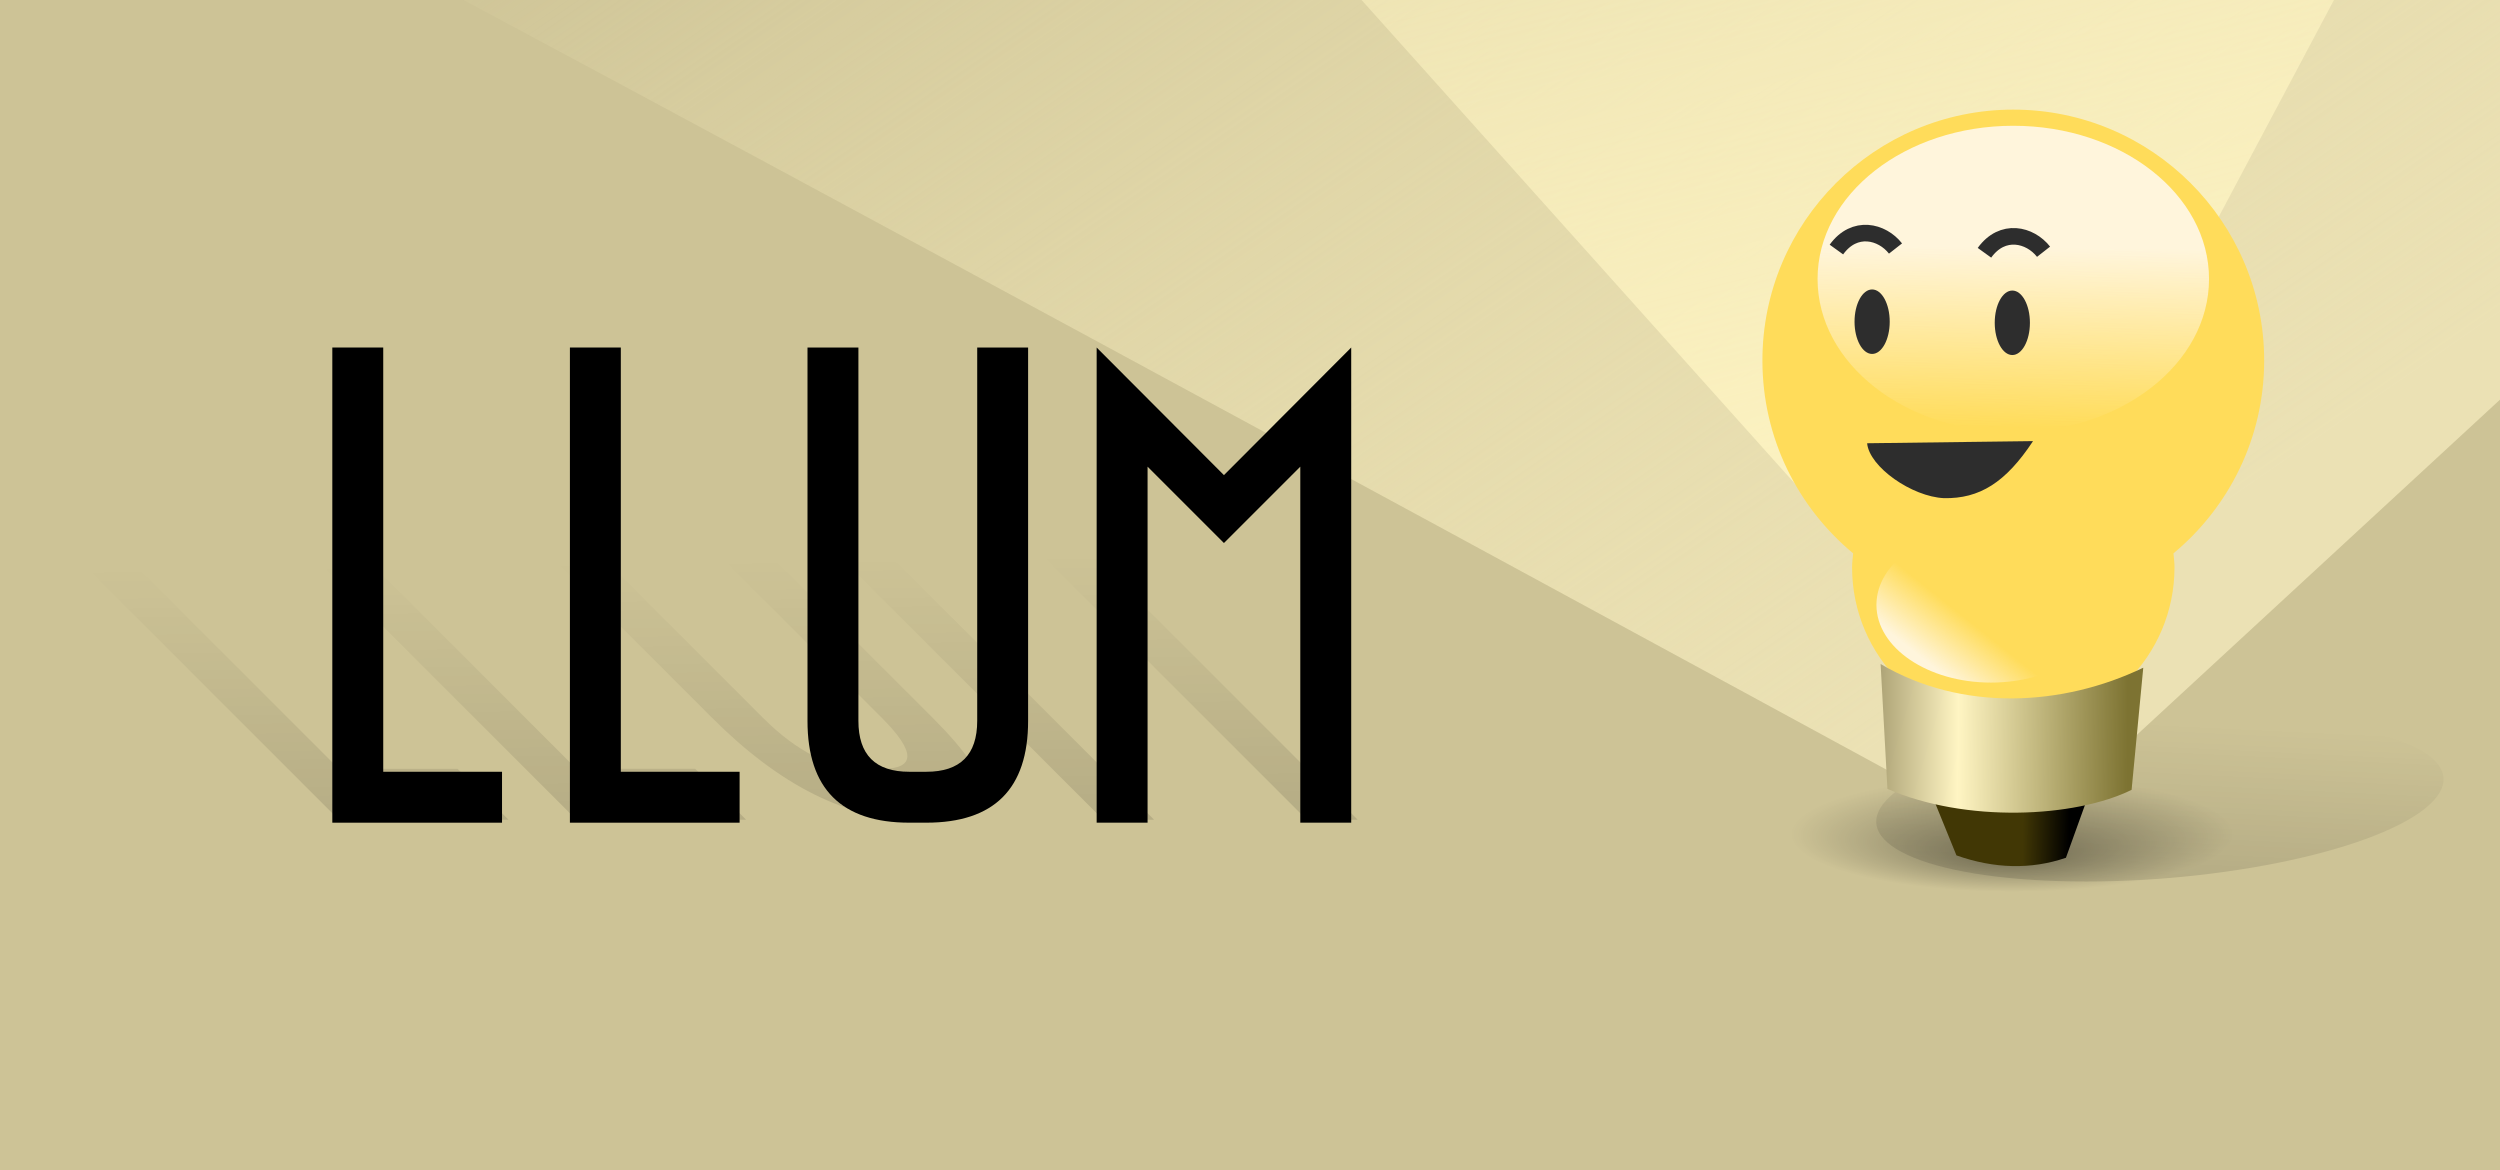 <?xml version="1.0" encoding="UTF-8" standalone="no"?>
<!-- Created with Inkscape (http://www.inkscape.org/) -->

<svg
   xmlns:dc="http://purl.org/dc/elements/1.1/"
   xmlns:cc="http://creativecommons.org/ns#"
   xmlns:rdf="http://www.w3.org/1999/02/22-rdf-syntax-ns#"
   xmlns:svg="http://www.w3.org/2000/svg"
   xmlns="http://www.w3.org/2000/svg"
   xmlns:xlink="http://www.w3.org/1999/xlink"
   xmlns:sodipodi="http://sodipodi.sourceforge.net/DTD/sodipodi-0.dtd"
   xmlns:inkscape="http://www.inkscape.org/namespaces/inkscape"
   width="235"
   height="110"
   id="svg2"
   version="1.1"
   inkscape:version="0.48.3.1 r9886"
   sodipodi:docname="llum.svg">
  <defs
     id="defs4">
    <linearGradient
       inkscape:collect="always"
       id="linearGradient6462">
      <stop
         style="stop-color:#ebe1b4;stop-opacity:1"
         offset="0"
         id="stop6464" />
      <stop
         style="stop-color:#fff5c3;stop-opacity:0"
         offset="1"
         id="stop6466" />
    </linearGradient>
    <linearGradient
       inkscape:collect="always"
       id="linearGradient6454">
      <stop
         style="stop-color:#fff5c3;stop-opacity:1"
         offset="0"
         id="stop6456" />
      <stop
         style="stop-color:#fff5c3;stop-opacity:0.352"
         offset="1"
         id="stop6458" />
    </linearGradient>
    <linearGradient
       inkscape:collect="always"
       id="linearGradient5662">
      <stop
         style="stop-color:#000000;stop-opacity:1;"
         offset="0"
         id="stop5664" />
      <stop
         style="stop-color:#000000;stop-opacity:0;"
         offset="1"
         id="stop5666" />
    </linearGradient>
    <linearGradient
       y2="21.705"
       x2="83.526"
       y1="367.827"
       x1="29.184"
       gradientUnits="userSpaceOnUse"
       id="linearGradient9895"
       xlink:href="#linearGradient6534-239"
       inkscape:collect="always" />
    <radialGradient
       r="54.105"
       fy="136.469"
       fx="56.109"
       cy="115.142"
       cx="56.109"
       gradientTransform="matrix(0.914,2.206993e-7,-4.100829e-8,0.17,4.849,95.596)"
       gradientUnits="userSpaceOnUse"
       id="radialGradient9893"
       xlink:href="#linearGradient6519-825"
       inkscape:collect="always" />
    <linearGradient
       inkscape:collect="always"
       id="linearGradient3894">
      <stop
         style="stop-color:#5c3566;stop-opacity:1;"
         offset="0"
         id="stop3896" />
      <stop
         style="stop-color:#e5d7e9;stop-opacity:1"
         offset="1"
         id="stop3898" />
    </linearGradient>
    <linearGradient
       inkscape:collect="always"
       id="linearGradient6519-825">
      <stop
         style="stop-color:#000000;stop-opacity:0.392"
         offset="0"
         id="stop2888" />
      <stop
         style="stop-color:#000000;stop-opacity:0;"
         offset="1"
         id="stop2890" />
    </linearGradient>
    <linearGradient
       inkscape:collect="always"
       id="linearGradient6534-239">
      <stop
         style="stop-color:#000000;stop-opacity:0.396"
         offset="0"
         id="stop2900" />
      <stop
         style="stop-color:#000000;stop-opacity:0;"
         offset="1"
         id="stop2902" />
    </linearGradient>
    <linearGradient
       gradientUnits="userSpaceOnUse"
       y2="32.677"
       x2="21.45"
       y1="34.703"
       x1="19.528"
       id="linearGradient5280"
       xlink:href="#linearGradient5274"
       inkscape:collect="always" />
    <linearGradient
       gradientUnits="userSpaceOnUse"
       y2="23.707"
       x2="27.042"
       y1="13.821"
       x1="27.149"
       id="linearGradient5270"
       xlink:href="#linearGradient5264"
       inkscape:collect="always" />
    <linearGradient
       id="linearGradient4408">
      <stop
         id="stop4410"
         offset="0"
         style="stop-color:#7d7332;stop-opacity:1" />
      <stop
         style="stop-color:#fff5c3;stop-opacity:1"
         offset="0.686"
         id="stop4416" />
      <stop
         id="stop4412"
         offset="1"
         style="stop-color:#afa578;stop-opacity:1" />
    </linearGradient>
    <linearGradient
       inkscape:collect="always"
       id="linearGradient5256">
      <stop
         style="stop-color:#413705;stop-opacity:1"
         offset="0"
         id="stop5258" />
      <stop
         style="stop-color:#000000;stop-opacity:1"
         offset="1"
         id="stop5260" />
    </linearGradient>
    <linearGradient
       id="linearGradient5264"
       inkscape:collect="always">
      <stop
         id="stop5266"
         offset="0"
         style="stop-color:#fff5dc;stop-opacity:1;" />
      <stop
         id="stop5268"
         offset="1"
         style="stop-color:#fff5dc;stop-opacity:0;" />
    </linearGradient>
    <linearGradient
       id="linearGradient5274"
       inkscape:collect="always">
      <stop
         id="stop5276"
         offset="0"
         style="stop-color:#fff5dc;stop-opacity:1;" />
      <stop
         id="stop5278"
         offset="1"
         style="stop-color:#fff5dc;stop-opacity:0;" />
    </linearGradient>
    <linearGradient
       inkscape:collect="always"
       xlink:href="#linearGradient3894"
       id="linearGradient5539"
       gradientUnits="userSpaceOnUse"
       gradientTransform="matrix(1.559,0,0,1.559,53.068,-607.018)"
       x1="199.316"
       y1="605.685"
       x2="185.426"
       y2="588.639" />
    <linearGradient
       inkscape:collect="always"
       xlink:href="#linearGradient3894"
       id="linearGradient5541"
       gradientUnits="userSpaceOnUse"
       gradientTransform="matrix(1.559,0,0,1.559,53.068,-607.018)"
       x1="0"
       y1="0"
       x2="1"
       y2="0" />
    <linearGradient
       inkscape:collect="always"
       xlink:href="#linearGradient4408"
       id="linearGradient5551"
       gradientUnits="userSpaceOnUse"
       gradientTransform="matrix(1.559,0,0,1.559,151.829,950.595)"
       x1="30.892"
       y1="39.736"
       x2="15.998"
       y2="39.603" />
    <linearGradient
       inkscape:collect="always"
       xlink:href="#linearGradient5256"
       id="linearGradient5555"
       gradientUnits="userSpaceOnUse"
       gradientTransform="matrix(1.705,0,0,1.711,-86.342,1075.944)"
       x1="162.166"
       y1="-32.222"
       x2="164.713"
       y2="-32.182" />
    <linearGradient
       inkscape:collect="always"
       xlink:href="#linearGradient5406-7"
       id="linearGradient5545-2"
       gradientUnits="userSpaceOnUse"
       x1="13.938"
       y1="22"
       x2="29.75"
       y2="22.875"
       gradientTransform="matrix(1.559,0,0,1.559,-304.381,649.808)" />
    <linearGradient
       id="linearGradient5406-7"
       inkscape:collect="always">
      <stop
         id="stop5408-2"
         offset="0"
         style="stop-color:#f4fafa;stop-opacity:1;" />
      <stop
         id="stop5410-9"
         offset="1"
         style="stop-color:#f4fafa;stop-opacity:0;" />
    </linearGradient>
    <linearGradient
       gradientUnits="userSpaceOnUse"
       y2="32.677"
       x2="21.45"
       y1="34.703"
       x1="19.528"
       id="linearGradient5280-0"
       xlink:href="#linearGradient5274-8"
       inkscape:collect="always" />
    <linearGradient
       id="linearGradient5274-8"
       inkscape:collect="always">
      <stop
         id="stop5276-2"
         offset="0"
         style="stop-color:#fff5dc;stop-opacity:1;" />
      <stop
         id="stop5278-8"
         offset="1"
         style="stop-color:#fff5dc;stop-opacity:0;" />
    </linearGradient>
    <linearGradient
       gradientUnits="userSpaceOnUse"
       y2="23.707"
       x2="27.042"
       y1="13.821"
       x1="27.149"
       id="linearGradient5270-0"
       xlink:href="#linearGradient5264-0"
       inkscape:collect="always" />
    <linearGradient
       id="linearGradient5264-0"
       inkscape:collect="always">
      <stop
         id="stop5266-4"
         offset="0"
         style="stop-color:#fff5dc;stop-opacity:1;" />
      <stop
         id="stop5268-0"
         offset="1"
         style="stop-color:#fff5dc;stop-opacity:0;" />
    </linearGradient>
    <linearGradient
       inkscape:collect="always"
       xlink:href="#linearGradient4408-2"
       id="linearGradient5551-6"
       gradientUnits="userSpaceOnUse"
       gradientTransform="matrix(1.559,0,0,1.559,-304.381,649.808)"
       x1="30.892"
       y1="39.736"
       x2="15.998"
       y2="39.603" />
    <linearGradient
       id="linearGradient4408-2">
      <stop
         id="stop4410-0"
         offset="0"
         style="stop-color:#7d7332;stop-opacity:1" />
      <stop
         style="stop-color:#fff5c3;stop-opacity:1"
         offset="0.686"
         id="stop4416-4" />
      <stop
         id="stop4412-0"
         offset="1"
         style="stop-color:#afa578;stop-opacity:1" />
    </linearGradient>
    <linearGradient
       inkscape:collect="always"
       xlink:href="#linearGradient5256-4"
       id="linearGradient5555-1"
       gradientUnits="userSpaceOnUse"
       gradientTransform="matrix(1.705,0,0,1.711,-542.553,775.157)"
       x1="162.166"
       y1="-32.222"
       x2="164.713"
       y2="-32.182" />
    <linearGradient
       inkscape:collect="always"
       id="linearGradient5256-4">
      <stop
         style="stop-color:#413705;stop-opacity:1"
         offset="0"
         id="stop5258-94" />
      <stop
         style="stop-color:#000000;stop-opacity:1"
         offset="1"
         id="stop5260-0" />
    </linearGradient>
    <filter
       color-interpolation-filters="sRGB"
       id="filter5328-0"
       inkscape:collect="always">
      <feGaussianBlur
         id="feGaussianBlur5330-9"
         stdDeviation="0.578"
         inkscape:collect="always" />
    </filter>
    <linearGradient
       y2="21.705"
       x2="83.526"
       y1="367.827"
       x1="29.184"
       gradientUnits="userSpaceOnUse"
       id="linearGradient9895-2"
       xlink:href="#linearGradient6534-239-5"
       inkscape:collect="always" />
    <linearGradient
       inkscape:collect="always"
       id="linearGradient6534-239-5">
      <stop
         style="stop-color:#000000;stop-opacity:0.396"
         offset="0"
         id="stop2900-7" />
      <stop
         style="stop-color:#000000;stop-opacity:0;"
         offset="1"
         id="stop2902-1" />
    </linearGradient>
    <linearGradient
       inkscape:collect="always"
       id="linearGradient6519-825-4">
      <stop
         style="stop-color:#000000;stop-opacity:0.392"
         offset="0"
         id="stop2888-9" />
      <stop
         style="stop-color:#000000;stop-opacity:0;"
         offset="1"
         id="stop2890-3" />
    </linearGradient>
    <radialGradient
       r="54.105"
       fy="136.469"
       fx="56.109"
       cy="115.142"
       cx="56.109"
       gradientTransform="matrix(0.914,2.206993e-7,-4.100829e-8,0.17,4.849,95.596)"
       gradientUnits="userSpaceOnUse"
       id="radialGradient5552"
       xlink:href="#linearGradient6519-825-4"
       inkscape:collect="always" />
    <linearGradient
       inkscape:collect="always"
       xlink:href="#linearGradient5662"
       id="linearGradient5668"
       x1="62.096"
       y1="1021.659"
       x2="61.739"
       y2="995.587"
       gradientUnits="userSpaceOnUse" />
    <linearGradient
       inkscape:collect="always"
       xlink:href="#linearGradient6454"
       id="linearGradient6460"
       x1="181.322"
       y1="67.069"
       x2="157.079"
       y2="-31.421"
       gradientUnits="userSpaceOnUse" />
    <linearGradient
       inkscape:collect="always"
       xlink:href="#linearGradient6462"
       id="linearGradient6468"
       x1="180.817"
       y1="67.069"
       x2="100.51"
       y2="-49.099"
       gradientUnits="userSpaceOnUse" />
    <linearGradient
       inkscape:collect="always"
       xlink:href="#linearGradient5662"
       id="linearGradient6470"
       gradientUnits="userSpaceOnUse"
       x1="62.096"
       y1="1021.659"
       x2="61.739"
       y2="995.587" />
    <linearGradient
       inkscape:collect="always"
       xlink:href="#linearGradient5662"
       id="linearGradient6472"
       gradientUnits="userSpaceOnUse"
       x1="62.096"
       y1="1021.659"
       x2="61.739"
       y2="995.587" />
    <linearGradient
       inkscape:collect="always"
       xlink:href="#linearGradient5662"
       id="linearGradient6474"
       gradientUnits="userSpaceOnUse"
       x1="62.096"
       y1="1021.659"
       x2="61.739"
       y2="995.587" />
    <linearGradient
       inkscape:collect="always"
       xlink:href="#linearGradient5662"
       id="linearGradient6476"
       gradientUnits="userSpaceOnUse"
       x1="62.096"
       y1="1021.659"
       x2="61.739"
       y2="995.587" />
  </defs>
  <sodipodi:namedview
     id="base"
     pagecolor="#ffffff"
     bordercolor="#666666"
     borderopacity="1.0"
     inkscape:pageopacity="0.0"
     inkscape:pageshadow="2"
     inkscape:zoom="0.98994949"
     inkscape:cx="-31.195322"
     inkscape:cy="155.43202"
     inkscape:document-units="px"
     inkscape:current-layer="layer1"
     showgrid="false"
     inkscape:showpageshadow="false"
     inkscape:window-width="1280"
     inkscape:window-height="953"
     inkscape:window-x="0"
     inkscape:window-y="0"
     inkscape:window-maximized="1"
     showguides="true"
     inkscape:guide-bbox="true"
     inkscape:snap-global="false">
    <sodipodi:guide
       orientation="0,1"
       position="127.143,20"
       id="guide5476" />
  </sodipodi:namedview>
  <g
     inkscape:label="Capa 1"
     inkscape:groupmode="layer"
     id="layer1"
     transform="translate(0,-942.362)">
    <rect
       style="fill:#cdc396;fill-opacity:1;stroke:none"
       id="rect2985"
       width="235"
       height="110"
       x="0"
       y="942.362" />
    <path
       style="fill:url(#linearGradient6468);fill-opacity:1;stroke:none"
       d="m 17.173,-13.744 c 2.02,0 172.736,92.934 172.736,92.934 l 98.49,-90.914 z"
       id="path6450"
       inkscape:connector-curvature="0"
       transform="translate(0,942.362)"
       sodipodi:nodetypes="cccc" />
    <path
       style="fill:url(#linearGradient6460);fill-opacity:1;stroke:none"
       d="M 107.076,-23.34 185.363,64.038 240.921,-40.513 z"
       id="path6452"
       inkscape:connector-curvature="0"
       transform="translate(0,942.362)"
       sodipodi:nodetypes="cccc" />
    <path
       sodipodi:type="arc"
       style="color:#000000;fill:url(#radialGradient9893);fill-opacity:1;fill-rule:evenodd;stroke:none;stroke-width:3;marker:none;visibility:visible;display:inline;overflow:visible"
       id="path5065"
       sodipodi:cx="56.109314"
       sodipodi:cy="115.14162"
       sodipodi:rx="54.105412"
       sodipodi:ry="9.1845608"
       d="m 110.215,115.142 c 0,5.072 -24.224,9.185 -54.105,9.185 -29.882,0 -54.105,-4.112 -54.105,-9.185 0,-5.072 24.224,-9.185 54.105,-9.185 29.882,0 54.105,4.112 54.105,9.185 z"
       transform="matrix(0.421,0,0,0.59,165.503,952.814)" />
    <path
       sodipodi:type="arc"
       style="color:#000000;fill:url(#linearGradient9895);fill-opacity:1;fill-rule:evenodd;stroke:none;stroke-width:3;marker:none;visibility:visible;display:inline;overflow:visible"
       id="path6532"
       sodipodi:cx="67.306274"
       sodipodi:cy="70.848709"
       sodipodi:rx="56.442806"
       sodipodi:ry="56.442806"
       d="m 123.749,70.849 c 0,31.173 -25.27,56.443 -56.443,56.443 -31.173,0 -56.443,-25.27 -56.443,-56.443 0,-31.173 25.27,-56.443 56.443,-56.443 31.173,0 56.443,25.27 56.443,56.443 z"
       transform="matrix(0.456,0,-0.123,0.135,181.054,1008.04)" />
    <path
       sodipodi:nodetypes="ccccc"
       inkscape:connector-curvature="0"
       id="path4406"
       d="m 181.734,1017.434 2.173,5.336 c 3.56,1.257 7.005,1.342 10.29,0.223 l 1.892,-5.244 z"
       style="fill:url(#linearGradient5555);fill-opacity:1;stroke:none" />
    <path
       inkscape:connector-curvature="0"
       id="path4383"
       d="m 189.251,952.666 c -13.016,0 -23.584,10.568 -23.584,23.584 0,7.296 3.32,13.803 8.527,18.126 -0.037,0.432 -0.098,0.874 -0.098,1.316 0,8.365 6.789,15.105 15.154,15.105 8.365,0 15.154,-6.74 15.154,-15.105 0,-0.441 -0.06,-0.884 -0.098,-1.316 5.207,-4.323 8.527,-10.83 8.527,-18.126 0,-13.016 -10.568,-23.584 -23.584,-23.584 z"
       style="fill:#ffdc5a;fill-opacity:1;stroke:none;stroke-width:0.695;stroke-linecap:round;stroke-linejoin:bevel;stroke-miterlimit:4;stroke-opacity:1;stroke-dasharray:none;stroke-dashoffset:0" />
    <path
       sodipodi:nodetypes="ccccc"
       inkscape:connector-curvature="0"
       id="path4404"
       d="m 176.777,1004.779 0.642,11.738 c 7.362,3.209 17.603,2.721 22.952,0.091 l 1.096,-11.48 c -7.583,3.65 -17.05,4.159 -24.689,-0.348 z"
       style="fill:url(#linearGradient5551);fill-opacity:1;stroke:none" />
    <path
       sodipodi:type="arc"
       style="fill:url(#linearGradient5270);fill-opacity:1;stroke:none"
       id="path5262"
       sodipodi:cx="28.107494"
       sodipodi:cy="15.561476"
       sodipodi:rx="10.076272"
       sodipodi:ry="8.3968935"
       d="m 38.184,15.561 c 0,4.637 -4.511,8.397 -10.076,8.397 -5.565,0 -10.076,-3.759 -10.076,-8.397 0,-4.637 4.511,-8.397 10.076,-8.397 5.565,0 10.076,3.759 10.076,8.397 z"
       transform="matrix(1.826,0,0,1.715,137.924,941.898)" />
    <path
       sodipodi:type="arc"
       style="fill:url(#linearGradient5280);fill-opacity:1;stroke:none"
       id="path5272"
       sodipodi:cx="22.8125"
       sodipodi:cy="32.25"
       sodipodi:rx="4.9375"
       sodipodi:ry="4"
       d="m 27.75,32.25 c 0,2.209 -2.211,4 -4.938,4 -2.727,0 -4.938,-1.791 -4.938,-4 0,-2.209 2.211,-4 4.938,-4 2.727,0 4.938,1.791 4.938,4 z"
       transform="matrix(2.181,0,0,1.827,137.402,940.296)" />
    <path
       inkscape:connector-curvature="0"
       style="fill:#5c3566;fill-opacity:1;stroke:none"
       d=""
       id="path3884" />
    <path
       inkscape:connector-curvature="0"
       style="fill:url(#linearGradient5539);fill-opacity:1;stroke:url(#linearGradient5541);stroke-width:1.559"
       d=""
       id="path3892" />
    <g
       id="g4229"
       transform="matrix(3.031,0,0,3.031,-475.32,-827.645)" />
    <g
       style="display:inline"
       inkscape:label="capa 1"
       id="layer9"
       transform="matrix(1.559,0,0,1.559,7.773,825.616)">
      <path
         id="path8967"
         d=""
         style="fill:#204a87;fill-opacity:1;fill-rule:nonzero;stroke:none"
         inkscape:connector-curvature="0" />
    </g>
    <g
       style="display:inline"
       inkscape:label="Capa2"
       id="layer10"
       transform="matrix(1.559,0,0,1.559,7.773,825.616)" />
    <g
       style="opacity:0.412;display:inline"
       inkscape:label="fondo"
       id="layer8"
       transform="matrix(1.559,0,0,1.559,7.773,825.616)" />
    <g
       id="g5313"
       transform="matrix(2.891,0,0,2.167,153.415,761.239)" />
    <g
       transform="matrix(2.347,0,0,2.347,165.669,761.506)"
       id="g5820" />
    <g
       transform="matrix(2.291,0,0,2.291,165.999,766.934)"
       id="g3814">
      <g
         transform="translate(8.892,-6.627)"
         id="g3809" />
    </g>
    <path
       sodipodi:type="arc"
       style="fill:#2d2d2d;stroke:none"
       id="path9822"
       sodipodi:cx="27.135223"
       sodipodi:cy="-20.854523"
       sodipodi:rx="0.97227186"
       sodipodi:ry="1.6793786"
       d="m 28.107,-20.855 c 0,0.927 -0.435,1.679 -0.972,1.679 -0.537,0 -0.972,-0.752 -0.972,-1.679 0,-0.927 0.435,-1.679 0.972,-1.679 0.537,0 0.972,0.752 0.972,1.679 z"
       transform="matrix(1.701,0,0,1.805,129.823,1010.245)" />
    <path
       sodipodi:type="arc"
       style="fill:#2d2d2d;stroke:none"
       id="path9822-4"
       sodipodi:cx="27.135223"
       sodipodi:cy="-20.854523"
       sodipodi:rx="0.97227186"
       sodipodi:ry="1.6793786"
       d="m 28.107,-20.855 c 0,0.927 -0.435,1.679 -0.972,1.679 -0.537,0 -0.972,-0.752 -0.972,-1.679 0,-0.927 0.435,-1.679 0.972,-1.679 0.537,0 0.972,0.752 0.972,1.679 z"
       transform="matrix(1.701,0,0,1.805,143.002,1010.348)" />
    <path
       style="fill:none;stroke:#2d2d2d;stroke-width:1.559px;stroke-linecap:butt;stroke-linejoin:miter;stroke-opacity:1"
       d="m 172.623,965.819 c 1.695,-2.353 4.284,-1.72 5.555,-0.097"
       id="path9842"
       inkscape:connector-curvature="0"
       sodipodi:nodetypes="cc" />
    <path
       style="fill:none;stroke:#2d2d2d;stroke-width:1.559px;stroke-linecap:butt;stroke-linejoin:miter;stroke-opacity:1"
       d="m 186.539,966.123 c 1.695,-2.353 4.284,-1.72 5.555,-0.098"
       id="path9842-8"
       inkscape:connector-curvature="0"
       sodipodi:nodetypes="cc" />
    <path
       style="fill:#2d2d2d;stroke:none;stroke-width:1.361px;stroke-linecap:butt;stroke-linejoin:round;stroke-opacity:1"
       d="m 175.509,984.028 15.596,-0.202 c -2.577,3.908 -5.043,5.424 -8.37,5.363 -3.024,-0.142 -7.021,-2.938 -7.225,-5.161 z"
       id="path9862"
       inkscape:connector-curvature="0"
       sodipodi:nodetypes="cccc" />
    <g
       transform="matrix(1,0,1,1,-1019.084,-0.277)"
       style="font-size:65.339px;font-style:normal;font-variant:normal;font-weight:normal;font-stretch:normal;line-height:125%;letter-spacing:0px;word-spacing:0px;opacity:0.122;fill:url(#linearGradient5668);fill-opacity:1;stroke:none;font-family:Saniretro;-inkscape-font-specification:Saniretro"
       id="text7965-4">
      <path
         inkscape:connector-curvature="0"
         d="m 36.024,975.029 0,39.88 11.166,0 0,4.786 -15.952,0 0,-44.666 4.786,0"
         id="path7970-6"
         style="fill:url(#linearGradient6470);fill-opacity:1;stroke:none" />
      <path
         inkscape:connector-curvature="0"
         d="m 58.357,975.029 0,39.88 11.166,0 0,4.786 -15.952,0 0,-44.666 4.786,0"
         id="path7972-6"
         style="fill:url(#linearGradient6472);fill-opacity:1;stroke:none" />
      <path
         inkscape:connector-curvature="0"
         d="m 96.642,975.029 0,35.094 c -2.4e-5,6.381 -3.19,9.571 -9.571,9.571 l -1.595,0 c -6.381,0 -9.571,-3.19 -9.571,-9.571 l 0,-35.094 4.786,0 0,35.094 c -8e-6,3.19 1.595,4.786 4.786,4.786 l 1.595,0 c 3.19,0 4.786,-1.595 4.786,-4.786 l 0,-35.094 4.786,0"
         id="path7974-1"
         style="fill:url(#linearGradient6474);fill-opacity:1;stroke:none" />
      <path
         inkscape:connector-curvature="0"
         d="m 127.014,975.029 0,44.666 -4.786,0 0,-33.467 -7.178,7.178 -7.178,-7.178 0,33.467 -4.786,0 0,-44.666 11.964,11.996 11.964,-11.996"
         id="path7976-3"
         style="fill:url(#linearGradient6476);fill-opacity:1;stroke:none" />
    </g>
    <g
       style="font-size:65.339px;font-style:normal;font-variant:normal;font-weight:normal;font-stretch:normal;line-height:125%;letter-spacing:0px;word-spacing:0px;fill:#000000;fill-opacity:1;stroke:none;font-family:Saniretro;-inkscape-font-specification:Saniretro"
       id="text7965">
      <path
         d="m 36.024,975.029 0,39.88 11.166,0 0,4.786 -15.952,0 0,-44.666 4.786,0"
         id="path7970"
         style="fill:#000000" />
      <path
         d="m 58.357,975.029 0,39.88 11.166,0 0,4.786 -15.952,0 0,-44.666 4.786,0"
         id="path7972"
         style="fill:#000000" />
      <path
         d="m 96.642,975.029 0,35.094 c -2.4e-5,6.381 -3.19,9.571 -9.571,9.571 l -1.595,0 c -6.381,0 -9.571,-3.19 -9.571,-9.571 l 0,-35.094 4.786,0 0,35.094 c -8e-6,3.19 1.595,4.786 4.786,4.786 l 1.595,0 c 3.19,0 4.786,-1.595 4.786,-4.786 l 0,-35.094 4.786,0"
         id="path7974"
         style="fill:#000000" />
      <path
         d="m 127.014,975.029 0,44.666 -4.786,0 0,-33.467 -7.178,7.178 -7.178,-7.178 0,33.467 -4.786,0 0,-44.666 11.964,11.996 11.964,-11.996"
         id="path7976"
         style="fill:#000000" />
    </g>
  </g>
</svg>
